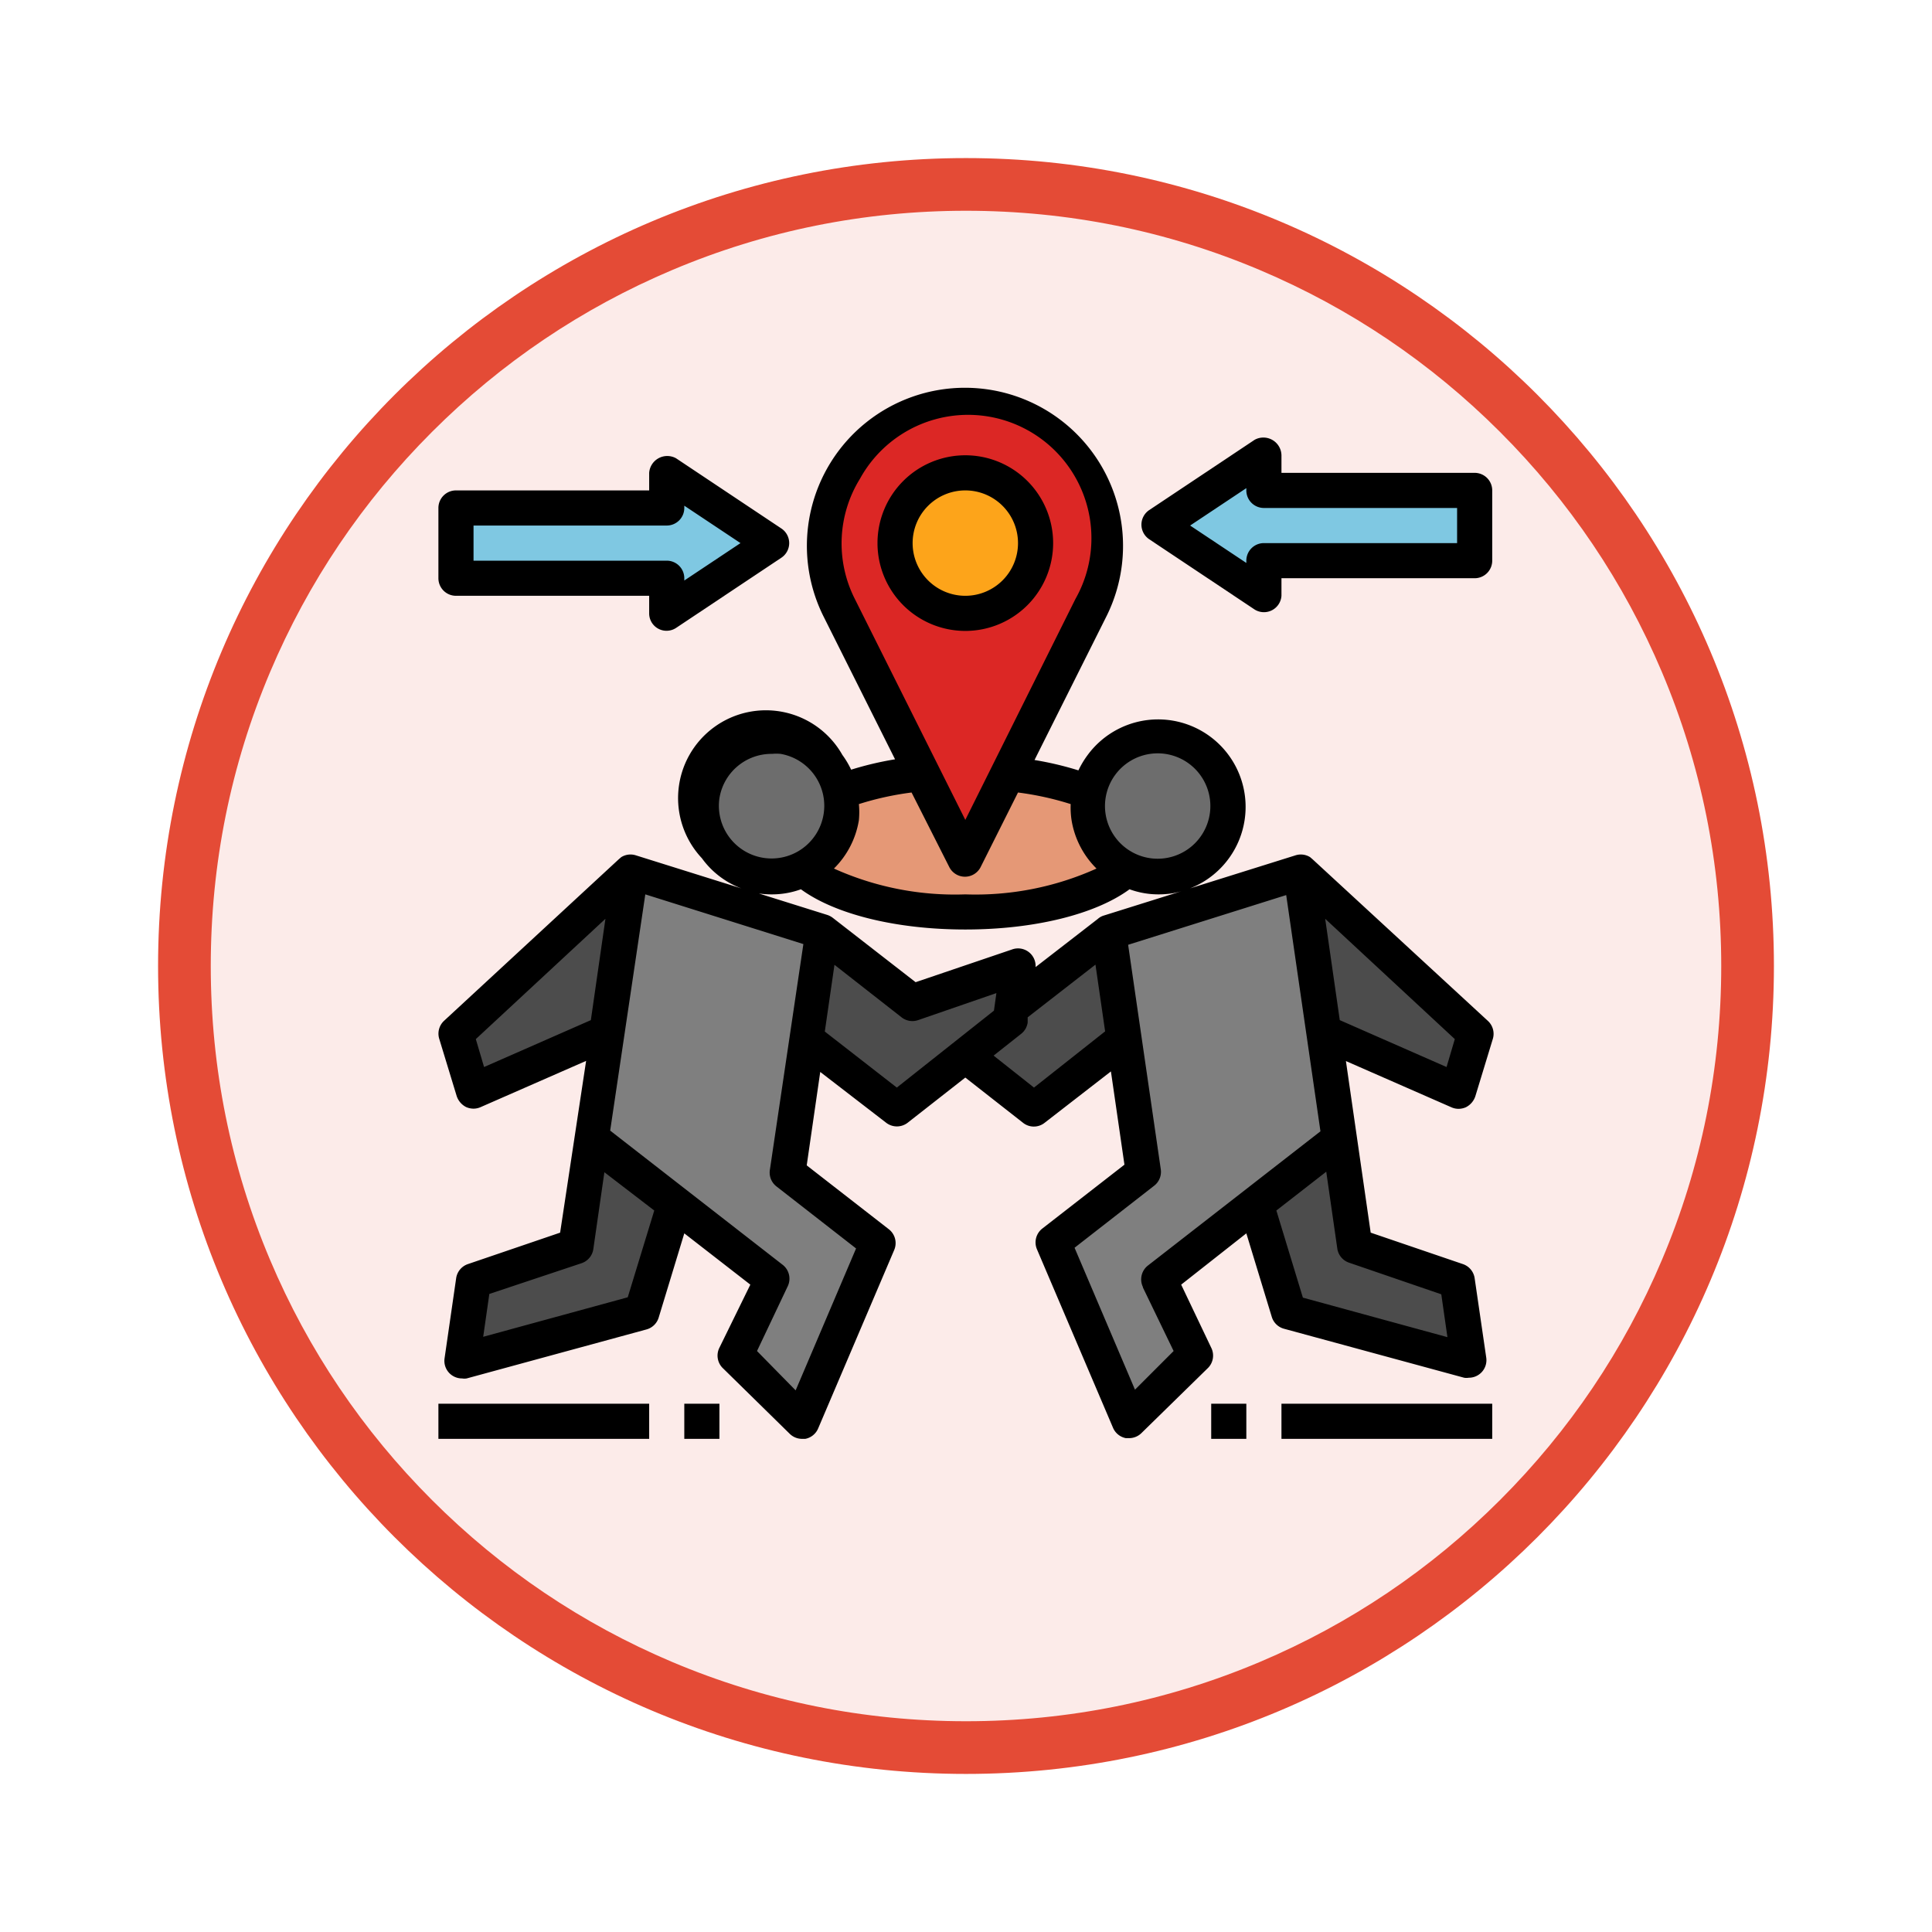 <svg xmlns="http://www.w3.org/2000/svg" xmlns:xlink="http://www.w3.org/1999/xlink" width="110" height="110" viewBox="0 0 110 110">
  <defs>
    <filter id="Trazado_982547" x="0" y="0" width="110" height="110" filterUnits="userSpaceOnUse">
      <feOffset dy="3" input="SourceAlpha"/>
      <feGaussianBlur stdDeviation="3" result="blur"/>
      <feFlood flood-opacity="0.161"/>
      <feComposite operator="in" in2="blur"/>
      <feComposite in="SourceGraphic"/>
    </filter>
  </defs>
  <g id="Grupo_1166193" data-name="Grupo 1166193" transform="translate(-8220.619 -2860.728)">
    <g id="Grupo_1164710" data-name="Grupo 1164710" transform="translate(8229.619 2866.728)">
      <g id="Grupo_1160931" data-name="Grupo 1160931" transform="translate(0)">
        <g id="Grupo_1160749" data-name="Grupo 1160749" transform="translate(0)">
          <g id="Grupo_1158891" data-name="Grupo 1158891" transform="translate(0 0)">
            <g id="Grupo_1157406" data-name="Grupo 1157406" transform="translate(0)">
              <g id="Grupo_1155793" data-name="Grupo 1155793" transform="translate(0)">
                <g id="Grupo_1154704" data-name="Grupo 1154704" transform="translate(0)">
                  <g id="Grupo_1150790" data-name="Grupo 1150790" transform="translate(0)">
                    <g id="Grupo_1154214" data-name="Grupo 1154214" transform="translate(0)">
                      <g id="Grupo_1152583" data-name="Grupo 1152583" transform="translate(0 0)">
                        <g id="Grupo_1146973" data-name="Grupo 1146973" transform="translate(0 0)">
                          <g id="Grupo_1146954" data-name="Grupo 1146954">
                            <g transform="matrix(1, 0, 0, 1, -9, -6)" filter="url(#Trazado_982547)">
                              <g id="Trazado_982547-2" data-name="Trazado 982547" transform="translate(9 6)" fill="#fcebe9">
                                <path d="M 46 90.5 C 39.992 90.5 34.164 89.324 28.679 87.003 C 23.38 84.762 18.621 81.553 14.534 77.466 C 10.446 73.379 7.238 68.62 4.996 63.321 C 2.676 57.836 1.5 52.008 1.5 46 C 1.5 39.992 2.676 34.164 4.996 28.679 C 7.238 23.38 10.446 18.621 14.534 14.534 C 18.621 10.446 23.38 7.238 28.679 4.996 C 34.164 2.676 39.992 1.5 46 1.5 C 52.008 1.5 57.836 2.676 63.321 4.996 C 68.62 7.238 73.379 10.446 77.466 14.534 C 81.554 18.621 84.762 23.38 87.004 28.679 C 89.324 34.164 90.5 39.992 90.5 46 C 90.5 52.008 89.324 57.836 87.004 63.321 C 84.762 68.62 81.554 73.379 77.466 77.466 C 73.379 81.553 68.62 84.762 63.321 87.003 C 57.836 89.324 52.008 90.5 46 90.5 Z" stroke="none"/>
                                <path d="M 46 3 C 40.194 3 34.563 4.136 29.263 6.378 C 24.143 8.544 19.544 11.644 15.594 15.594 C 11.644 19.544 8.544 24.143 6.378 29.263 C 4.137 34.563 3 40.194 3 46 C 3 51.806 4.137 57.437 6.378 62.737 C 8.544 67.857 11.644 72.455 15.594 76.405 C 19.544 80.355 24.143 83.456 29.263 85.622 C 34.563 87.863 40.194 89 46 89 C 51.806 89 57.437 87.863 62.737 85.622 C 67.857 83.456 72.456 80.355 76.406 76.405 C 80.356 72.455 83.456 67.857 85.622 62.737 C 87.864 57.437 89 51.806 89 46 C 89 40.194 87.864 34.563 85.622 29.263 C 83.456 24.143 80.356 19.544 76.406 15.594 C 72.456 11.644 67.857 8.544 62.737 6.378 C 57.437 4.136 51.806 3 46 3 M 46 -7.62939453125e-06 C 71.405 -7.62939453125e-06 92 20.595 92 46 C 92 71.405 71.405 92 46 92 C 20.595 92 7.62939453125e-06 71.405 7.62939453125e-06 46 C 7.62939453125e-06 20.595 20.595 -7.62939453125e-06 46 -7.62939453125e-06 Z" stroke="none" fill="#e44b36"/>
                              </g>
                            </g>
                          </g>
                        </g>
                      </g>
                    </g>
                  </g>
                </g>
              </g>
            </g>
          </g>
        </g>
      </g>
    </g>
    <g id="assembly-point_7071904" transform="translate(8243.58 2880.65)">
      <ellipse id="Elipse_11881" data-name="Elipse 11881" cx="10" cy="4" rx="10" ry="4" transform="translate(22 24)" fill="#e59876"/>
      <path id="Trazado_1022460" data-name="Trazado 1022460" d="M32,3a8,8,0,0,1,7.19,11.63L32,29,24.81,14.63A8,8,0,0,1,32,3Z" fill="#dc2725"/>
      <circle id="Elipse_11882" data-name="Elipse 11882" cx="4" cy="4" r="4" transform="translate(28 7)" fill="#fda41a"/>
      <path id="Trazado_1022461" data-name="Trazado 1022461" d="M21,11,15,7V9H3v4H15v2Z" fill="#7fc8e2"/>
      <path id="Trazado_1022462" data-name="Trazado 1022462" d="M43,10l6-4V8H61v4H49v2Z" fill="#7fc8e2"/>
      <path id="Trazado_1022463" data-name="Trazado 1022463" d="M42.14,46.84l-5.14,4L41.33,61l3.74-3.76-2.05-4.32,10.27-7.99-.88-6.08-1.32-9.12L40.16,33.17l.88,6.08Z" fill="#7f7f7f"/>
      <g id="Grupo_1166192" data-name="Grupo 1166192">
        <path id="Trazado_1022464" data-name="Trazado 1022464" d="M32,40.15l3.9,3.09,5.14-3.99-.88-6.08-5.14,3.99-.31-.11.31.11,5.14-3.99" fill="#4c4c4c"/>
        <path id="Trazado_1022465" data-name="Trazado 1022465" d="M51.09,29.73,61,38.93l-.95,3.28-7.64-3.36" fill="#4c4c4c"/>
        <path id="Trazado_1022466" data-name="Trazado 1022466" d="M34.71,37.05l.31.11,5.14-3.99" fill="#4c4c4c"/>
        <path id="Trazado_1022467" data-name="Trazado 1022467" d="M53.29,44.93l.88,6.08L60,53l.66,4.56-10.23-2.8-1.88-6.14" fill="#4c4c4c"/>
      </g>
      <path id="Trazado_1022468" data-name="Trazado 1022468" d="M21.86,46.84l5.14,4L22.67,61l-3.74-3.76,2.05-4.32L10.71,44.93l.88-6.08,1.32-9.12,10.93,3.44-.88,6.08Z" fill="#7f7f7f"/>
      <path id="Trazado_1022469" data-name="Trazado 1022469" d="M12.91,29.73,3,38.93l.96,3.28,7.63-3.36" fill="#4c4c4c"/>
      <path id="Trazado_1022470" data-name="Trazado 1022470" d="M22.96,39.25l5.14,3.99,6.46-5.12L35,35.08l-6.02,2.08-5.14-3.99" fill="#4c4c4c"/>
      <path id="Trazado_1022471" data-name="Trazado 1022471" d="M10.71,44.93l-.88,6.08L4,53l-.66,4.56,10.23-2.8,1.88-6.14" fill="#4c4c4c"/>
      <circle id="Elipse_11883" data-name="Elipse 11883" cx="4" cy="4" r="4" transform="translate(17 22)" fill="#6d6d6d"/>
      <circle id="Elipse_11884" data-name="Elipse 11884" cx="4" cy="4" r="4" transform="translate(39 22)" fill="#6d6d6d"/>
      <path id="Trazado_1022472" data-name="Trazado 1022472" d="M2,60H14v2H2Z"/>
      <path id="Trazado_1022473" data-name="Trazado 1022473" d="M3,14H14v1a.988.988,0,0,0,1.53.83l6-4a1,1,0,0,0,0-1.66l-6-4A1.033,1.033,0,0,0,14,7V8H3A1,1,0,0,0,2,9v4a1,1,0,0,0,1,1Zm1-4H15a1,1,0,0,0,1-1V8.87L19.2,11,16,13.13V13a1,1,0,0,0-1-1H4Z"/>
      <path id="Trazado_1022474" data-name="Trazado 1022474" d="M16,60h2v2H16Z"/>
      <path id="Trazado_1022475" data-name="Trazado 1022475" d="M50,60H62v2H50Z"/>
      <path id="Trazado_1022476" data-name="Trazado 1022476" d="M61,7H50V6a1.03,1.03,0,0,0-1.53-.88l-6,4a1,1,0,0,0,0,1.66l6,4A1,1,0,0,0,50,14V13H61a1,1,0,0,0,1-1V8A1,1,0,0,0,61,7Zm-1,4H49a1,1,0,0,0-1,1v.13L44.8,10,48,7.87V8a1,1,0,0,0,1,1H60Z"/>
      <path id="Trazado_1022477" data-name="Trazado 1022477" d="M60.4,58.52a.75.75,0,0,0,.26,0,1,1,0,0,0,1-1.14L61,52.86a1,1,0,0,0-.67-.81l-5.25-1.79-1.41-9.77,6,2.63a1,1,0,0,0,.41.09,1.06,1.06,0,0,0,.42-.09,1.08,1.08,0,0,0,.54-.63l1-3.28a1,1,0,0,0-.28-1L51.77,29l-.14-.12a1,1,0,0,0-.84-.1l-6,1.88a4.982,4.982,0,1,0-5.85-7.56,5.17,5.17,0,0,0-.5.84,18.37,18.37,0,0,0-2.5-.59l4.12-8.23a9,9,0,1,0-16.16,0L28,23.31a18.37,18.37,0,0,0-2.5.59,5.17,5.17,0,0,0-.5-.84,5,5,0,1,0-8,5.88,4.9,4.9,0,0,0,2.25,1.72l-6-1.88a1,1,0,0,0-.84.1l-.14.12L2.32,38.2a1,1,0,0,0-.28,1l1,3.28a1.08,1.08,0,0,0,.54.63A1.06,1.06,0,0,0,4,43.2a1,1,0,0,0,.41-.09l6-2.63L8.93,50.26,3.68,52.05a1,1,0,0,0-.67.81l-.66,4.56a1,1,0,0,0,1,1.14.75.75,0,0,0,.26,0l10.24-2.79a1,1,0,0,0,.69-.67L16,50.3l3.76,2.92L18,56.81A1,1,0,0,0,18.22,58L22,61.71a1,1,0,0,0,.7.29h.19a1,1,0,0,0,.73-.59l4.33-10.16a1,1,0,0,0-.3-1.18l-4.68-3.64.77-5.32L27.49,44a1,1,0,0,0,1.23,0L32,41.43,35.28,44a.987.987,0,0,0,1.23.01l3.78-2.93.77,5.31-4.68,3.64a1,1,0,0,0-.3,1.18l4.33,10.16a1,1,0,0,0,.73.59h.19a1,1,0,0,0,.7-.29L45.78,58A1,1,0,0,0,46,56.81l-1.71-3.59L48,50.3l1.45,4.76a1,1,0,0,0,.69.67Zm-1-17.69-6.08-2.67-.83-5.77,7.38,6.85ZM42.53,23a3,3,0,1,1-2,1.2,3,3,0,0,1,2-1.2ZM26,7.34a7.024,7.024,0,1,1,12.27,6.84L32,26.76,25.71,14.18A7,7,0,0,1,26,7.34Zm5.09,22.11a1,1,0,0,0,1.78,0L35,25.2a17,17,0,0,1,3,.66,4.78,4.78,0,0,0,.05.92,5,5,0,0,0,1.42,2.75A16.77,16.77,0,0,1,32,31a16.77,16.77,0,0,1-7.48-1.47,5,5,0,0,0,1.42-2.75,4.78,4.78,0,0,0,0-.92,17,17,0,0,1,3-.66ZM18,25.53A3,3,0,0,1,21,23a2.59,2.59,0,0,1,.48,0A3,3,0,1,1,18,25.53Zm2.18,5.41A5.25,5.25,0,0,0,21,31a4.8,4.8,0,0,0,1.64-.29C24.58,32.13,28.06,33,32,33s7.42-.87,9.35-2.29A4.8,4.8,0,0,0,43,31a5.35,5.35,0,0,0,.79-.06,5.12,5.12,0,0,0,.77-.2l-4.69,1.47a.89.89,0,0,0-.33.19L36,35.14a1,1,0,0,0-1.35-1L29.17,36l-4.71-3.66a1.09,1.09,0,0,0-.32-.17L19.45,30.7a4.83,4.83,0,0,0,.77.24ZM4.6,40.83l-.47-1.59,7.38-6.85-.83,5.77Zm8.18,13.11L4.55,56.19l.35-2.44L10.15,52a1,1,0,0,0,.67-.8l.63-4.38L14.29,49Zm13-2.78-3.44,8.08L20.14,57l1.75-3.69a1,1,0,0,0-.29-1.22l-9.82-7.64,2-13.45,9,2.83L20.87,46.7a1,1,0,0,0,.38.93ZM28.1,42,24,38.81l.55-3.8L28.37,38a1,1,0,0,0,.94.16l4.46-1.54-.14,1Zm7.81,0-2.3-1.82,1.57-1.24a1,1,0,0,0,.37-.64V38l3.86-3,.55,3.8Zm6.2,11.38L43.86,57l-2.2,2.2-3.44-8.08,4.53-3.53a1,1,0,0,0,.38-.93L41.27,33.87l9-2.83,1.95,13.45L42.4,52.13a1,1,0,0,0-.29,1.22ZM49.71,49l2.84-2.21.63,4.38a1,1,0,0,0,.67.8l5.25,1.8.35,2.44-8.23-2.25Z"/>
      <path id="Trazado_1022478" data-name="Trazado 1022478" d="M46,60h2v2H46Z"/>
      <path id="Trazado_1022479" data-name="Trazado 1022479" d="M37,11a5,5,0,1,0-5,5A5,5,0,0,0,37,11Zm-8,0a3,3,0,1,1,3,3A3,3,0,0,1,29,11Z"/>
    </g>
  </g>
</svg>
